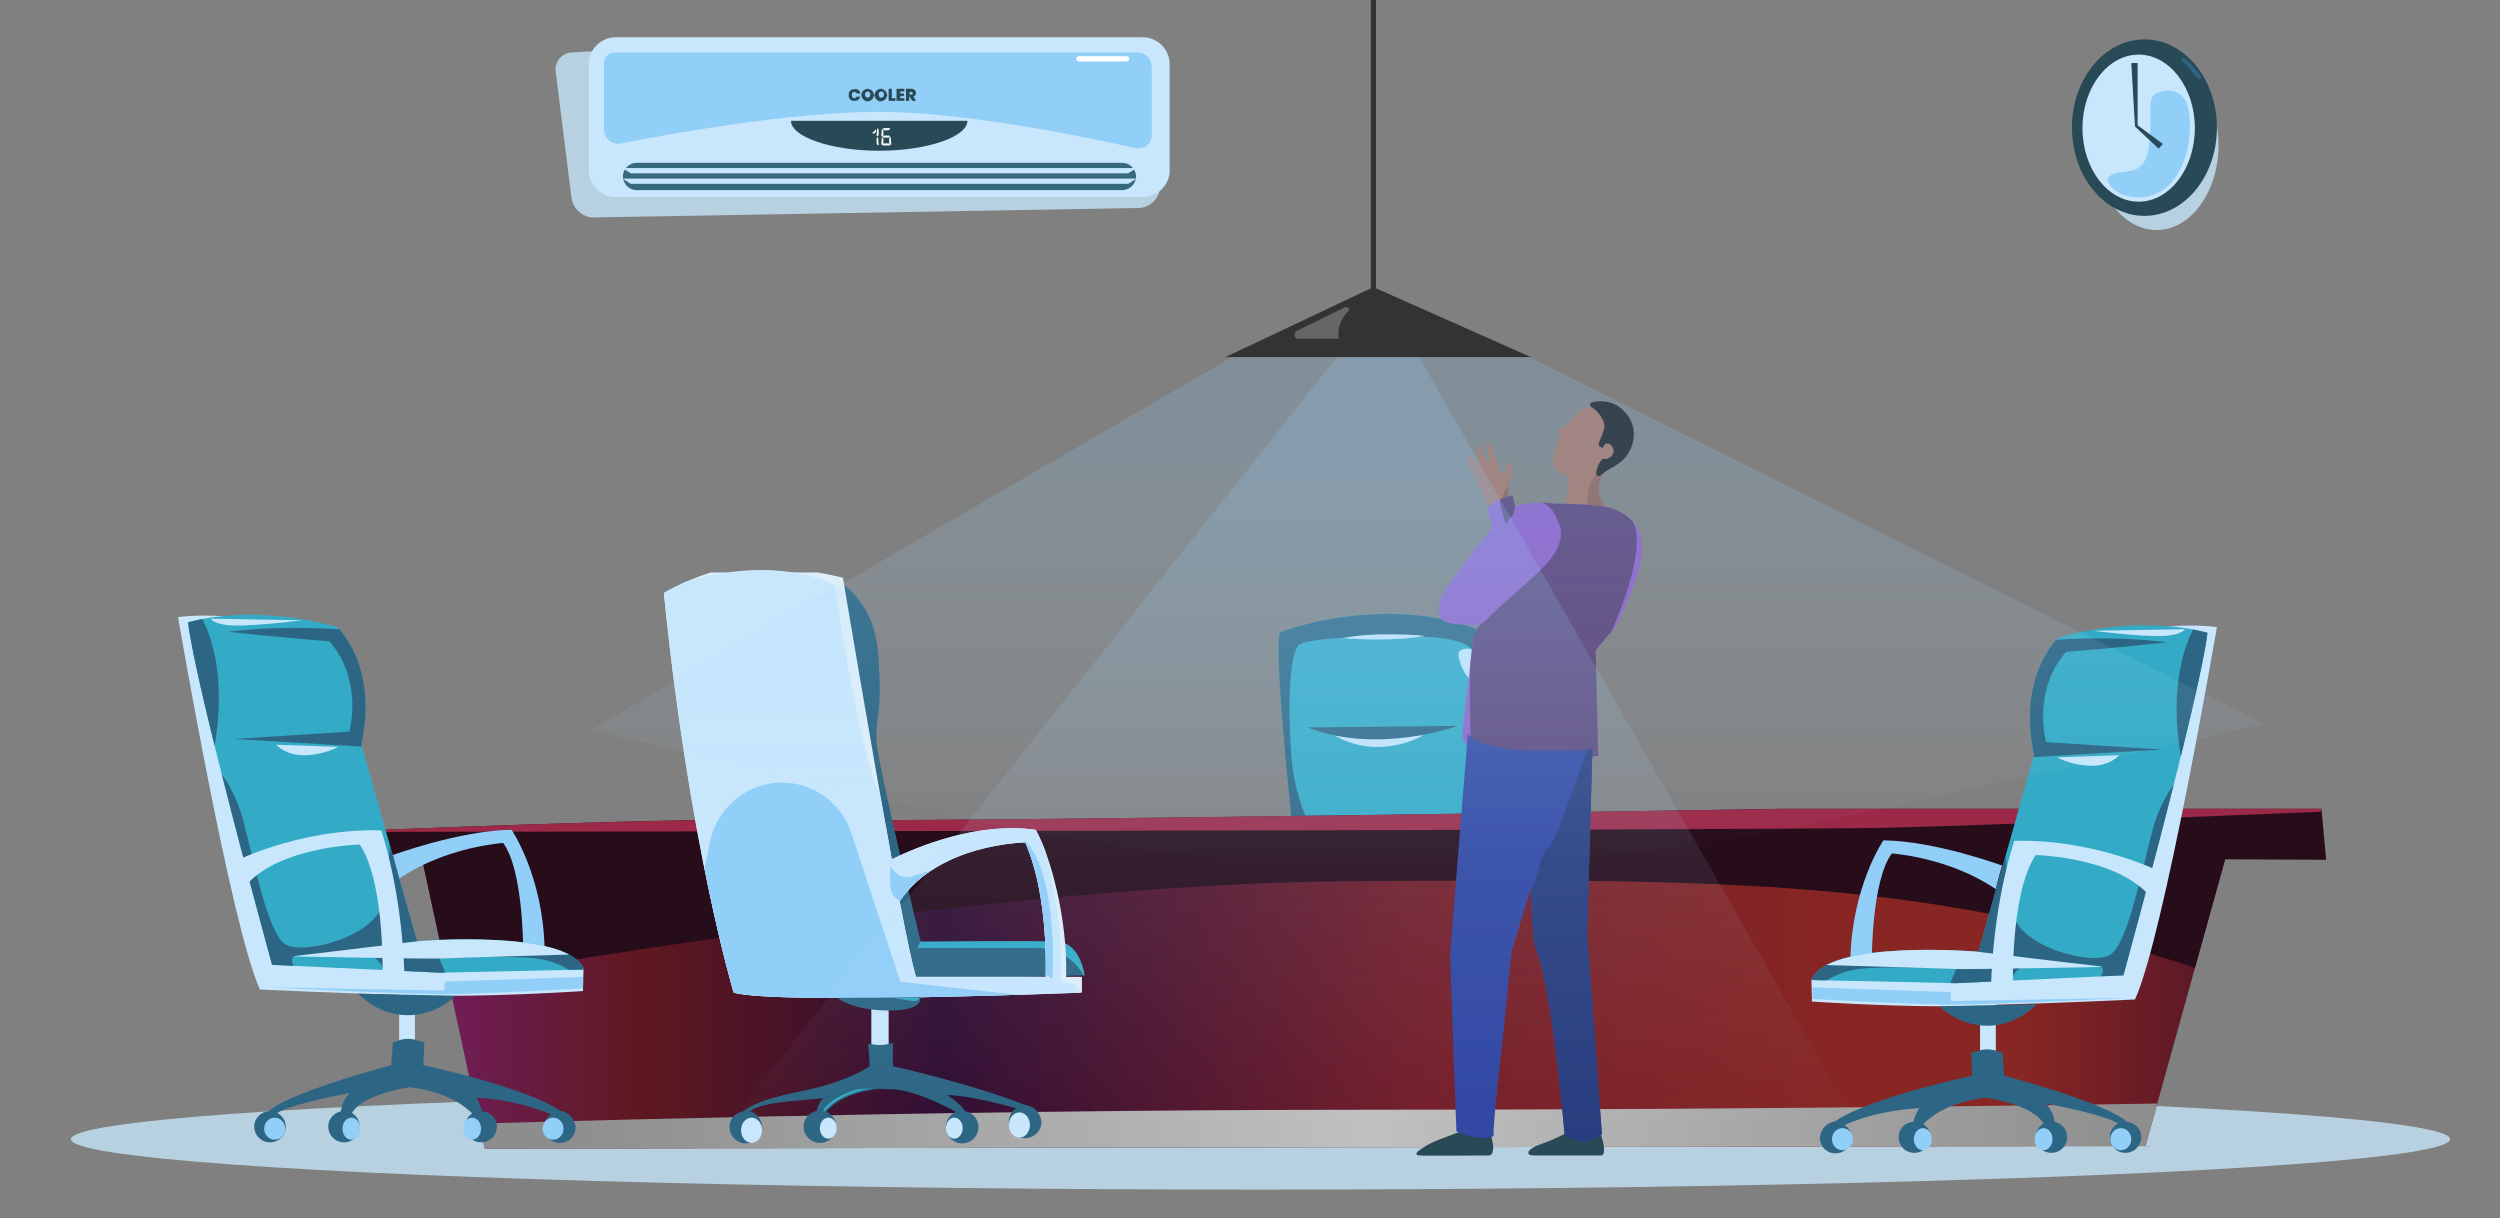 <?xml version="1.0" encoding="utf-8"?>
<!-- Generator: Adobe Illustrator 19.0.0, SVG Export Plug-In . SVG Version: 6.00 Build 0)  -->
<svg version="1.1" id="Calque_1" xmlns="http://www.w3.org/2000/svg" xmlns:xlink="http://www.w3.org/1999/xlink" x="0px" y="0px"
	 viewBox="0 0 476 232" style="enable-background:new 0 0 476 232;" xml:space="preserve">
<rect x="0" y="0" width="476" height="232" fill="#808080" stroke="none"/>
<style type="text/css">
	.st0{fill:#B8D1E0;}
	.st1{clip-path:url(#XMLID_50_);fill:#34ABC6;}
	.st2{clip-path:url(#XMLID_50_);fill:#2C6684;}
	.st3{clip-path:url(#XMLID_50_);fill:#C8E7FD;}
	.st4{clip-path:url(#XMLID_51_);fill:url(#XMLID_52_);}
	.st5{clip-path:url(#XMLID_51_);fill:url(#XMLID_53_);}
	.st6{clip-path:url(#XMLID_51_);fill:#270C1A;}
	.st7{clip-path:url(#XMLID_54_);fill:#270C1A;}
	.st8{clip-path:url(#XMLID_54_);fill:#9C2948;}
	.st9{fill:#C8E7FD;}
	.st10{fill:#91CEF8;}
	.st11{clip-path:url(#XMLID_55_);fill:#34ABC6;}
	.st12{clip-path:url(#XMLID_55_);fill:#C8E7FD;}
	.st13{clip-path:url(#XMLID_55_);fill:#2C6684;}
	.st14{fill:#2C6684;}
	.st15{clip-path:url(#XMLID_56_);fill:#34ABC6;}
	.st16{clip-path:url(#XMLID_56_);fill:#C8E7FD;}
	.st17{clip-path:url(#XMLID_56_);fill:#2C6684;}
	.st18{clip-path:url(#XMLID_57_);fill:#2C6684;}
	.st19{clip-path:url(#XMLID_57_);fill:#34ABC6;}
	.st20{clip-path:url(#XMLID_58_);fill:#DEEEF9;}
	.st21{clip-path:url(#XMLID_58_);fill:#C8E7FD;}
	.st22{clip-path:url(#XMLID_58_);fill:#91CEF8;}
	.st23{fill:#34ABC6;}
	.st24{fill:#284956;}
	.st25{fill:#366A7A;}
	.st26{fill:#FFFFFF;}
	.st27{clip-path:url(#XMLID_59_);fill:#A57467;}
	.st28{clip-path:url(#XMLID_59_);}
	.st29{fill:#8E625A;}
	.st30{fill:#202123;}
	.st31{clip-path:url(#XMLID_60_);fill:#8E61C9;}
	.st32{clip-path:url(#XMLID_60_);fill:#5C447A;}
	.st33{clip-path:url(#XMLID_61_);fill:#3147A3;}
	.st34{clip-path:url(#XMLID_61_);fill:#283D7F;}
	.st35{fill:url(#XMLID_62_);}
	.st36{fill:url(#XMLID_63_);}
	.st37{fill:#333333;}
	.st38{fill:#666666;}
</style>
<ellipse id="ombre" class="st0" cx="240" cy="216.9" rx="226.5" ry="9.6"/>
<g id="chair3">
	<defs>
		<path id="XMLID_217_" d="M247.3,169c0,0-5.1-44.8-3.6-48.6c8-3,24.9-6.1,39.1,0c1,15.5-0.3,37.3-1,47.1
			C281.8,167.5,269.6,170.5,247.3,169z"/>
	</defs>
	<clipPath id="XMLID_50_">
		<use xlink:href="#XMLID_217_"  style="overflow:visible;"/>
	</clipPath>
	<rect id="XMLID_222_" x="236.8" y="113.3" class="st1" width="54.9" height="61.9"/>
	<path id="XMLID_228_" class="st2" d="M277.9,118l2.1-3h-31l0.8,3H239v55h49v-55H277.9z M281.7,151.8c-0.9,6.3-4.1,10.3-6.7,11.7
		s-17.2,3.4-19.4,2.4c-2.2-0.9-2.6-1.4-2.6-1.4s-6.4-9.9-7.1-20.3c-0.8-10.4-0.3-19.6,1.3-21.3s15.8-1.7,21.5-1.7s11.8,0.6,12.4,4
		C281.8,128.5,282.6,145.4,281.7,151.8z"/>
	<path id="XMLID_219_" class="st3" d="M254,140h17C271,140,262.8,145,254,140z"/>
	<path id="XMLID_189_" class="st2" d="M249,138.5l28.6-0.3C277.6,138.2,262.3,143.8,249,138.5z"/>
	<path id="XMLID_220_" class="st3" d="M280.4,124.1c0,0,0.4,3.5,0,4.7s-1.4-0.4-1.9-1.4s-1-2.7-0.7-3.3S280.3,123.1,280.4,124.1z"/>
	<path id="XMLID_218_" class="st3" d="M255.7,121.5c0,0,8.7,0.8,15.6-0.4C271.3,121,261.8,120.2,255.7,121.5z"/>
	<path id="XMLID_221_" class="st3" d="M280.6,138.8c0,0-0.5-0.2-1.1,0.7c-0.6,1-0.6,2,0,2.6c0.6,0.6,0.8,1.1,1.1,0
		C281,140.9,281.6,138.9,280.6,138.8z"/>
</g>
<g id="table">
	<g id="XMLID_234_">
		<defs>
			<polygon id="XMLID_230_" points="79.8,161 92.3,218.7 408.5,218.2 425,158.8 			"/>
		</defs>
		<clipPath id="XMLID_51_">
			<use xlink:href="#XMLID_230_"  style="overflow:visible;"/>
		</clipPath>
		<linearGradient id="XMLID_52_" gradientUnits="userSpaceOnUse" x1="60.5" y1="188" x2="451" y2="188">
			<stop  offset="5.000000e-002" style="stop-color:#731E5F"/>
			<stop  offset="0.158" style="stop-color:#5E181F"/>
			<stop  offset="0.304" style="stop-color:#300D33"/>
			<stop  offset="0.533" style="stop-color:#731E2B"/>
			<stop  offset="0.754" style="stop-color:#882623"/>
			<stop  offset="0.829" style="stop-color:#882623"/>
			<stop  offset="1" style="stop-color:#330D2D"/>
		</linearGradient>
		<rect id="XMLID_231_" x="60.5" y="154" class="st4" width="390.5" height="68"/>
		<linearGradient id="XMLID_53_" gradientUnits="userSpaceOnUse" x1="89" y1="216.083" x2="411.678" y2="216.083">
			<stop  offset="5.000000e-002" style="stop-color:#8D8D8D"/>
			<stop  offset="0.533" style="stop-color:#C0C0C0"/>
			<stop  offset="1" style="stop-color:#8D8D8D"/>
		</linearGradient>
		<path id="XMLID_232_" class="st5" d="M89,214c0,0,85.7-2.7,169.3-2.7s153.3-1.2,153.3-1.2l-3.3,11.8l-318.7-1.3L89,214z"/>
		<path id="XMLID_233_" class="st6" d="M74.3,188.7c0,0,108.7-20.4,181.7-20.9s112.2-0.7,165.8,17.8c11.8-23.8,11.8-26.9,11.8-26.9
			l-363.5,2.4L74.3,188.7z"/>
	</g>
	<g id="XMLID_229_">
		<defs>
			<path id="XMLID_224_" d="M68,158.2l-1.9,5.2c0,0,197-0.3,224.5-0.3s152.3,0.6,152.3,0.6L442,154H339c0,0-160.5,2.6-186,2.1
				S68,158.2,68,158.2z"/>
		</defs>
		<clipPath id="XMLID_54_">
			<use xlink:href="#XMLID_224_"  style="overflow:visible;"/>
		</clipPath>
		<rect id="XMLID_223_" x="60.3" y="149.2" class="st7" width="387" height="19.2"/>
		<path id="XMLID_225_" class="st8" d="M61.3,158.4c0,0,277.2-0.3,298.3-0.8c21.2-0.5,86-3.2,86-3.2l-17.2-7.7l-363.8,8.5
			L61.3,158.4z"/>
	</g>
</g>
<g id="chair">
	<g id="XMLID_119_">
		<path id="XMLID_13_" class="st9" d="M106.8,182.4L53,181.8l-13.4-59.3l10.9-4.4c0,0-10-1.5-16.6-0.6c0,0,10.1,59,15.6,70.9
			c0,0,14.5,0.7,26.5,1V203h3v-13.5c2.5,0.1,4.9,0.1,6.9,0.1c11.6,0,25.1-0.9,25.1-0.9l0.1-4.3L106.8,182.4z"/>
		<path id="XMLID_117_" class="st10" d="M51.2,188c0,0,22.9,1.2,33.9,1.3c11.9-0.3,25.9-1.1,25.9-1.1V186l-26.3,0.9l-0.1,1.7
			L51.2,188z"/>
	</g>
	<path id="XMLID_137_" class="st10" d="M74.8,162.8c0,0,12.8-4.7,22.6-4.8c0,0,6,8.7,6.3,22.8c-2.3,0-4.1-0.4-4.1-0.4
		s0-14.8-3.8-19.9c0,0-10.9,0.7-19.8,6.8C75.4,164.7,74.8,162.8,74.8,162.8z"/>
	<g id="mousse">
		<defs>
			<path id="XMLID_1_" d="M35.8,118.5c0,0,11.8-3.8,28.4,0.9c0,0,7.9,7.3,4.6,22.3l10.6,37.5c0,0,28.9-2.4,31.8,5.4l-27.5,0.6
				l-31.9-1.5C51.8,183.6,37.3,131.1,35.8,118.5z"/>
		</defs>
		<clipPath id="XMLID_55_">
			<use xlink:href="#XMLID_1_"  style="overflow:visible;"/>
		</clipPath>
		<polygon id="XMLID_3_" class="st11" points="26,112 68.5,114.7 85.3,174.7 118.3,179.3 121.8,191.3 43.5,188.8 		"/>
		<path id="XMLID_9_" class="st12" d="M52.6,141.8l11.8,0.4c0,0-2.6,1.5-6.3,1.6S52.6,141.8,52.6,141.8z"/>
		<path id="XMLID_10_" class="st12" d="M40.1,117.8l17.5,0.3c0,0-8.9,1.1-12.9,1S40.1,117.8,40.1,117.8z"/>
		<path id="XMLID_4_" class="st13" d="M35.8,113.8c0,0,9.3,8.8,4.5,31.2c-3.3-10.6-9-28.7-9-28.7L35.8,113.8z"/>
		<path id="XMLID_5_" class="st13" d="M41,146c0,0,3.4,3.1,5.3,10.2c1.9,7.1,4.6,21.2,7.9,23.5c3.3,2.3,17.2-1.3,18.7-7.8
			s1.4-15.2,1.4-15.2l7,19.9l1.3,4.4l28.1-0.4l4.3,6.3l-4.8-0.9c0,0-2.8-2.6-7.3-3.4c-4.5-0.8-19.3-0.2-19.3-0.2l2.3,5.4L73.4,187
			c0,0,0.3-4.7-4-5.3c-4.3-0.7-9.5-0.2-12.7,0.3c-3.2,0.4,1.5,4.5,1.5,4.5l-10-1.3L40,148.3L41,146z"/>
		<path id="XMLID_6_" class="st13" d="M43.5,120.3c0,0,11-1.7,26.5,0c4,11.3,0.8,20.7,0.8,20.7l0.6,1.3l-26.9-1.6l22-1.4
			c0,0,2.8-9.7-3.8-17.2C54.5,121.5,43.5,120.3,43.5,120.3z"/>
		<path id="XMLID_8_" class="st12" d="M83,178.8l-27.4,3.3c0,0,25.7,0.5,27.9,0.4s26.5-0.8,26.5-0.8s-4.4-3.3-7.9-3.5
			S83,178.8,83,178.8z"/>
	</g>
	<path id="XMLID_138_" class="st9" d="M43.7,164.5c0,0,12.7-6.8,28.9-6.4c4.2,13.5,4.3,25.9,4.5,29.3c-4.3,0.2-4.3,0.2-4.3,0.2
		s0.8-19.2-4.3-26.8c0,0-17.9,0.4-23.1,9.8C44.7,167.2,43.7,164.5,43.7,164.5z"/>
	<path id="XMLID_140_" class="st14" d="M68.2,189.2c0,0,3.7,4.1,9.4,4.1s9.1-3.7,9.1-3.7L68.2,189.2z"/>
	<g id="XMLID_141_">
		<path id="XMLID_161_" class="st14" d="M106.7,211.5c-6.5-4.5-26.1-8.7-26.1-8.7l0.2-4.3l-1.3-0.4c-1.2-0.4-2.4-0.4-3.6,0l-1.1,0.4
			l-0.3,4.3c-17.5,4.8-22.2,7.7-23.4,8.8c-1.5,0.1-2.7,1.4-2.7,2.9c0,1.6,1.3,3,3,3s3-1.3,3-3c0-1.2-0.7-2.1-1.6-2.6
			c2.5-1.5,9.7-3,13.8-3.8c-1.3,1.4-1.6,2.8-1.7,3.5c-1.4,0.3-2.4,1.5-2.4,2.9c0,1.6,1.3,3,3,3s3-1.3,3-3c0-1.1-0.6-2-1.5-2.6
			c1.6-2.6,6.5-4.2,11-4.9c6.9,0.8,10.4,3.5,11.9,5c-0.8,0.5-1.3,1.4-1.3,2.5c0,1.6,1.3,3,3,3s3-1.3,3-3c0-1.6-1.2-2.8-2.8-2.9
			c-0.2-0.7-0.5-1.6-1.1-2.6c6.9,0.4,11.7,2.1,14.2,3.2c-0.8,0.5-1.3,1.4-1.3,2.4c0,1.6,1.3,3,3,3s3-1.3,3-3
			C109.4,212.9,108.2,211.7,106.7,211.5z"/>
		<ellipse id="XMLID_139_" class="st10" cx="52.3" cy="214.9" rx="2" ry="2.1"/>
		<ellipse id="XMLID_150_" class="st10" cx="105.3" cy="214.9" rx="2" ry="2.1"/>
		<ellipse id="XMLID_157_" class="st10" cx="89.9" cy="214.9" rx="1.7" ry="2.1"/>
		<ellipse id="XMLID_158_" class="st10" cx="66.9" cy="214.9" rx="1.7" ry="2.1"/>
	</g>
</g>
<g id="chair_1_">
	<g id="XMLID_214_">
		<path id="XMLID_216_" class="st9" d="M349.3,184.4l53.7-0.7l13.4-59.3l-10.9-4.4c0,0,10-1.5,16.6-0.6c0,0-10.1,59-15.6,70.9
			c0,0-14.5,0.7-26.5,1V205h-3v-13.5c-2,0.1-4.9,0.1-6.9,0.1c-11.6,0-25.1-0.9-25.1-0.9l-0.1-4.3L349.3,184.4z"/>
		<path id="XMLID_215_" class="st10" d="M404.9,190c0,0-22.9,1.2-33.9,1.3c-11.9-0.3-25.9-1.1-25.9-1.1V188l26.3,0.9l0.1,1.7
			L404.9,190z"/>
	</g>
	<path id="XMLID_213_" class="st10" d="M381.2,164.8c0,0-12.8-4.7-22.6-4.8c0,0-6,8.7-6.3,22.8c2.3,0,4.1-0.4,4.1-0.4
		s0-14.8,3.8-19.9c0,0,10.9,0.7,19.8,6.8C380.6,166.7,381.2,164.8,381.2,164.8z"/>
	<g id="mousse_1_">
		<defs>
			<path id="XMLID_199_" d="M420.3,120.5c0,0-11.8-3.8-28.4,0.9c0,0-7.9,7.3-4.6,22.3l-10.6,37.5c0,0-28.9-2.4-31.8,5.4l27.5,0.6
				l31.9-1.5C404.3,185.6,418.8,133.1,420.3,120.5z"/>
		</defs>
		<clipPath id="XMLID_56_">
			<use xlink:href="#XMLID_199_"  style="overflow:visible;"/>
		</clipPath>
		<polygon id="XMLID_212_" class="st15" points="430.1,114 387.6,116.7 370.7,176.7 337.7,181.3 334.2,193.3 412.6,190.8 		"/>
		<path id="XMLID_211_" class="st16" d="M403.5,143.8l-11.8,0.4c0,0,2.6,1.5,6.3,1.6S403.5,143.8,403.5,143.8z"/>
		<path id="XMLID_210_" class="st16" d="M416,119.8l-17.5,0.3c0,0,8.9,1.1,12.9,1S416,119.8,416,119.8z"/>
		<path id="XMLID_209_" class="st17" d="M420.3,115.8c0,0-9.3,8.8-4.5,31.2c3.3-10.6,9-28.7,9-28.7L420.3,115.8z"/>
		<path id="XMLID_208_" class="st17" d="M415.1,148c0,0-3.4,3.1-5.3,10.2c-1.9,7.1-4.6,21.2-7.9,23.5c-3.3,2.3-17.2-1.3-18.7-7.8
			s-1.4-15.2-1.4-15.2l-7,19.9l-1.3,4.4l-28.1-0.4l-4.3,6.3l4.8-0.9c0,0,2.8-2.6,7.3-3.4c4.5-0.8,19.3-0.2,19.3-0.2l-2.3,5.4
			l12.4-0.9c0,0-0.3-4.7,4-5.3c4.3-0.7,9.5-0.2,12.7,0.3c3.2,0.4-1.5,4.5-1.5,4.5l10-1.3l8.3-36.8L415.1,148z"/>
		<path id="XMLID_207_" class="st17" d="M412.6,122.3c0,0-11-1.7-26.5,0c-4,11.3-0.8,20.7-0.8,20.7l-0.6,1.3l26.9-1.6l-22-1.4
			c0,0-2.8-9.7,3.8-17.2C401.6,123.5,412.6,122.3,412.6,122.3z"/>
		<path id="XMLID_206_" class="st16" d="M373.1,180.8l27.4,3.3c0,0-25.7,0.5-27.9,0.4s-26.5-0.8-26.5-0.8s4.4-3.3,7.9-3.5
			S373.1,180.8,373.1,180.8z"/>
	</g>
	<path id="XMLID_198_" class="st9" d="M412.4,166.5c0,0-12.7-6.8-28.9-6.4c-4.2,13.5-4.3,25.9-4.5,29.3c4.3,0.2,4.3,0.2,4.3,0.2
		s-0.8-19.2,4.3-26.8c0,0,17.9,0.4,23.1,9.8C411.4,169.2,412.4,166.5,412.4,166.5z"/>
	<path id="XMLID_197_" class="st14" d="M387.8,191.2c0,0-3.7,4.1-9.4,4.1s-9.1-3.7-9.1-3.7L387.8,191.2z"/>
	<g id="XMLID_190_">
		<path id="XMLID_196_" class="st14" d="M349.4,213.5c6.5-4.5,26.1-8.7,26.1-8.7l-0.2-4.3l1.3-0.4c1.2-0.4,2.4-0.4,3.6,0l1.1,0.4
			l0.3,4.3c17.5,4.8,22.2,7.7,23.4,8.8c1.5,0.1,2.7,1.4,2.7,2.9c0,1.6-1.3,3-3,3s-3-1.3-3-3c0-1.2,0.7-2.1,1.6-2.6
			c-2.5-1.5-9.7-3-13.8-3.8c1.3,1.4,1.6,2.8,1.7,3.5c1.4,0.3,2.4,1.5,2.4,2.9c0,1.6-1.3,3-3,3s-3-1.3-3-3c0-1.1,0.6-2,1.5-2.6
			c-1.6-2.6-6.5-4.2-11-4.9c-6.9,0.8-10.4,3.5-11.9,5c0.8,0.5,1.3,1.4,1.3,2.5c0,1.6-1.3,3-3,3s-3-1.3-3-3c0-1.6,1.2-2.8,2.8-2.9
			c0.2-0.7,0.5-1.6,1.1-2.6c-6.9,0.4-11.7,2.1-14.2,3.2c0.8,0.5,1.3,1.4,1.3,2.4c0,1.6-1.3,3-3,3s-3-1.3-3-3
			C346.7,214.9,347.9,213.7,349.4,213.5z"/>
		<ellipse id="XMLID_195_" class="st10" cx="403.8" cy="216.9" rx="2" ry="2.1"/>
		<ellipse id="XMLID_194_" class="st10" cx="350.8" cy="216.9" rx="2" ry="2.1"/>
		<ellipse id="XMLID_192_" class="st10" cx="366.1" cy="216.9" rx="1.7" ry="2.1"/>
		<ellipse id="XMLID_191_" class="st10" cx="389.1" cy="216.9" rx="1.7" ry="2.1"/>
	</g>
</g>
<g id="chair2">
	<g id="XMLID_177_">
		<defs>
			<path id="XMLID_175_" d="M157.6,109.6c0,0,8.7,3,9.6,14.8s-0.6,12.1-0.3,16.8s8.4,38.1,8.4,38.1s21.6-0.2,26,0s5.2,6.4,5.2,6.4
				l-33.8,0.9l-9.6-37.1l-7.1-34.1L157.6,109.6z"/>
		</defs>
		<clipPath id="XMLID_57_">
			<use xlink:href="#XMLID_175_"  style="overflow:visible;"/>
		</clipPath>
		<rect id="XMLID_159_" x="150.3" y="105.8" class="st18" width="63.5" height="87.3"/>
		<path id="XMLID_176_" class="st19" d="M176.1,177.1l-1.4,3.4h22.8c4.1,0,7.9,2.5,9.3,6.4c0.2,0.6,0.4,1.2,0.6,1.9
			c1.4-8.4-4.7-12.1-4.7-12.1L176.1,177.1z"/>
	</g>
	<g id="XMLID_167_">
		<defs>
			<path id="XMLID_172_" d="M203,186c0.3-11-3-23.1-5.8-28c-10.9-1.6-22.5,3.2-27.4,5.6c-4.1-22.4-9.3-53.6-9.3-53.6
				s-9.1-2.3-17.3-2.3s-16.8,5.2-16.8,5.2c4.8,48,13.3,76.1,13.3,76.1c8.4,2.3,66.3,0,66.3,0v-3H203z M171.3,171.6
				c7.4-11,23.9-11.2,23.9-11.2c4,9,4,21.6,3.9,25.6h-24.7C173.8,184,172.7,179,171.3,171.6z"/>
		</defs>
		<clipPath id="XMLID_58_">
			<use xlink:href="#XMLID_172_"  style="overflow:visible;"/>
		</clipPath>
		<rect id="XMLID_173_" x="120" y="109" class="st20" width="97.5" height="84.2"/>
		<path id="XMLID_166_" class="st21" d="M121.4,114.4c0,0,20-10.8,37.5-3.1c2.5,16.9,6.6,39.4,10.5,43.3s3.9,3.9,3.9,3.9l24-3
			c0,0,5.6,18.4,4.6,30.6c0,0.6,0.4,1.1,1,1l0,0c1-0.1,1.9,0.4,2.4,1.2l1.3,2.5l-72.6,2.4C133.9,193.1,121.5,123.8,121.4,114.4z"/>
		<path id="XMLID_181_" class="st22" d="M209.4,191c-12.5-1.2-26-2.7-38-4.1c0,0,0,0,0,0l-9.3-28.3c-1.9-5.7-7.2-9.6-13.2-9.6h0
			c-6.6,0-12.3,4.7-13.7,11.2l-2.3,11.5c0,0,0,0,0,0l3.3,23.4c0,0,0,0,0,0l17.8,6.7c0,0,0,0,0,0l16.4-8.5c0,0,0,0,0,0
			C180.8,192.9,193.9,192.3,209.4,191C209.4,191,209.4,191,209.4,191z"/>
		<path id="XMLID_164_" class="st22" d="M169.5,165v3.6c0,0.9,0.4,1.8,1.1,2.4l2.7,2.5l5.8-5.1l10.6-2l6.9,17.7l3.8,2.3
			c0,0,1.2-19.4-5.1-26.3c-5,2.8-12.3,3.8-12.3,3.8l-9.5,3c-1.2,0.4-2.5-0.1-3.3-1.1L169.5,165z"/>
	</g>
	<g id="XMLID_186_">
		<rect id="XMLID_178_" x="165.9" y="191.6" class="st9" width="3.3" height="9.6"/>
		<path id="XMLID_179_" class="st14" d="M159.4,190c0,0,2.9,2.4,9.8,2.4s6-2.5,6-2.5L159.4,190z"/>
		<path id="XMLID_188_" class="st14" d="M196.3,210.7L196.3,210.7L196.3,210.7c-0.1,0-0.2-0.1-0.3-0.1l-1.1-0.3
			c-9.7-3.9-24.9-7.3-24.9-7.3v-4.6l0.1,0.1c-1.4,0.5-2.7,0.6-4.2,0.3l-0.6-0.1l0.3,4.3c0,0-4.2,3.1-13.7,4.9
			c-7.1,1.4-9.6,3-10.4,3.7c-1.5,0.2-2.6,1.5-2.6,3c0,1.7,1.4,3.1,3.1,3.1s3.1-1.4,3.1-3.1c0-1.4-1-2.7-2.3-3
			c2.3-1.8,8.9-2,13.9-2.5c-0.8,0.9-1.1,1.8-1.2,2.4c-1.4,0.3-2.5,1.5-2.5,3c0,1.7,1.4,3.1,3.1,3.1s3.1-1.4,3.1-3.1
			c0-1.2-0.7-2.3-1.8-2.8c2.6-3.7,10-4.4,10-4.4l2.1,0.1c4.3-0.1,11.3,3.6,12.5,4.3c-1.1,0.4-1.9,1.6-1.9,2.9c0,1.7,1.4,3.1,3.1,3.1
			s3.1-1.4,3.1-3.1c0-1.5-1.1-2.8-2.5-3l0,0l-0.4-0.5l0,0c-0.3-0.4-1.1-1.3-3-2.6c4.4,0.1,10.8,1.9,13.1,2.5
			c-0.9,0.5-1.4,1.5-1.4,2.6c0,1.7,1.4,3.1,3.1,3.1s3.1-1.4,3.1-3.1C198.1,212.2,197.4,211.2,196.3,210.7z"/>
		<path id="XMLID_180_" class="st23" d="M157,211.6c0,0,2.6-3.5,9.1-4.4c-2.9,0.2-2.9,0.2-2.9,0.2s-4.2,1.1-6.3,3.7
			C156.8,211.5,156.8,211.9,157,211.6z"/>
		<path id="XMLID_183_" class="st23" d="M175,190h-5c0,0,3.9,0.7,4.4,0.6C174.9,190.4,175,190.2,175,190z"/>
		<ellipse id="XMLID_182_" class="st9" cx="143.1" cy="215.2" rx="2" ry="2.4"/>
		<ellipse id="XMLID_185_" class="st9" cx="194.1" cy="214.2" rx="2" ry="2.4"/>
		<ellipse id="XMLID_184_" class="st9" cx="157.7" cy="214.8" rx="1.6" ry="2"/>
		<ellipse id="XMLID_187_" class="st9" cx="181.7" cy="214.8" rx="1.6" ry="2"/>
	</g>
</g>
<g id="clock">
	<ellipse id="XMLID_245_" class="st0" cx="410.6" cy="27.6" rx="11.8" ry="16.2"/>
	<path id="XMLID_236_" class="st9" d="M406.4,9.1c0,0-7.4,1-9.9,9.9s2.3,20.8,11.6,20.8s12-12.1,10.6-17.3S416.7,9.2,406.4,9.1z"/>
	<path id="XMLID_237_" class="st10" d="M416.5,20.1c0,0-0.8-3.3-4.4-2.8c-3.6,0.6-2.4,2.2-2.7,7.8s-1.3,7.3-4.8,7.6
		s-4.2,1.5-2.1,3.4c2.1,1.9,8.8,3,12.3-3.3S416.5,20.1,416.5,20.1z"/>
	<path id="XMLID_252_" class="st24" d="M408.3,7.5c-7.6,0-13.8,7.5-13.8,16.8c0,9.3,6.2,16.8,13.8,16.8s13.8-7.5,13.8-16.8
		C422.1,15,415.9,7.5,408.3,7.5z M407.2,38.4c-5.9,0-10.7-6.3-10.7-14c0-7.7,4.8-14,10.7-14c5.9,0,10.7,6.3,10.7,14
		C417.9,32.1,413.1,38.4,407.2,38.4z"/>
	<polygon id="XMLID_238_" class="st24" points="406.5,24.1 405.8,12 407,12 407,24 	"/>
	<polygon id="XMLID_243_" class="st24" points="406.8,23.7 411.8,27.4 411,28.3 406.5,24.1 	"/>
	<path id="XMLID_244_" class="st14" d="M416,11.2c0.6,0.5,2.4,2.2,2.9,3.1s-0.2,1-0.6,0.5s-2-2.6-2.6-3S415.4,10.7,416,11.2z"/>
</g>
<g id="cooler">
	<path id="XMLID_285_" class="st0" d="M121.4,9.2l-12.6,0.8c-1.8,0.1-3.2,1.7-3,3.6l3,24c0.3,2.2,2.2,3.9,4.4,3.8l103.5-1.8
		c2.3,0,4.2-1.9,4.2-4.2V15L121.4,9.2z"/>
	<path id="XMLID_246_" class="st9" d="M217.6,37.5H117.2c-2.8,0-5.1-2.3-5.1-5.1V12.2c0-2.8,2.3-5.1,5.1-5.1h100.4
		c2.8,0,5.1,2.3,5.1,5.1v20.3C222.7,35.2,220.4,37.5,217.6,37.5z"/>
	<path id="XMLID_247_" class="st25" d="M213.7,36.2h-92.5c-1.4,0-2.6-1.2-2.6-2.6v0c0-1.4,1.2-2.6,2.6-2.6h92.5
		c1.4,0,2.6,1.2,2.6,2.6v0C216.3,35,215.1,36.2,213.7,36.2z"/>
	<path id="XMLID_260_" class="st24" d="M184.2,23c0,3-7.5,5.7-16.8,5.7c-9.3,0-16.8-2.7-16.8-5.7H184.2z"/>
	<path id="XMLID_249_" class="st10" d="M115,24.6c0,1.8,1.6,3.1,3.3,2.7c8.6-1.7,32.1-6,48.9-6c16.9,0,40.6,5,49,6.9
		c1.6,0.4,3.1-0.9,3.1-2.5v-13c0-1.5-1.2-2.7-2.7-2.7H117c-1.1,0-2,0.9-2,2V24.6z"/>
	<polygon id="XMLID_248_" class="st9" points="118.5,32 216.4,32 214.8,33 120.1,33 	"/>
	<polygon id="XMLID_254_" class="st9" points="118.5,34 216.4,34 214.8,35 120.1,35 	"/>
	<g id="XMLID_253_">
		<path id="XMLID_256_" class="st26" d="M166.7,24.7h0.1c0,0,0,0,0,0v0.4c0,0-0.1,0.1-0.3,0.3c-0.1,0-0.2,0-0.3,0h-0.1c0,0,0,0,0,0
			c0-0.1,0-0.2,0.1-0.2C166.6,24.9,166.7,24.7,166.7,24.7z M167,24.4c0,0,0.1,0.1,0.3,0.3v1c0,0-0.1,0.1-0.3,0.3c0,0,0,0-0.1-0.1
			L167,24.4C167,24.5,167,24.5,167,24.4z M167.2,26.1C167.2,26.1,167.3,26.1,167.2,26.1l0.1,1.5c0,0,0,0-0.1,0.1
			c0,0-0.1-0.1-0.3-0.3v-1C167,26.3,167,26.2,167.2,26.1z"/>
		<path id="XMLID_261_" class="st26" d="M167.9,24.5c0,0,0.1,0.1,0.3,0.3v0.9c0,0-0.1,0.1-0.3,0.3c0,0,0,0-0.1-0.1L167.9,24.5
			C167.8,24.6,167.9,24.5,167.9,24.5z M167.9,26.1c0,0,0.1,0.1,0.3,0.3v0.9c0,0-0.1,0.1-0.3,0.3c0,0,0,0-0.1-0.1L167.9,26.1
			C167.8,26.1,167.9,26.1,167.9,26.1z M168.3,27.3h0.9c0,0,0.1,0.1,0.3,0.3c0,0,0,0-0.1,0.1h-1.3c0,0,0,0-0.1-0.1
			C168,27.5,168.1,27.4,168.3,27.3z M168.1,24.4h1.3c0,0,0,0,0.1,0.1c0,0-0.1,0.1-0.3,0.3h-0.9C168.3,24.8,168.2,24.7,168.1,24.4
			C168,24.5,168,24.4,168.1,24.4z M168.2,25.8h1.1c0,0,0.1,0.1,0.2,0.2v0c0,0-0.1,0.1-0.2,0.2h-1.1c0,0-0.1-0.1-0.2-0.2v0
			C168,26,168.1,25.9,168.2,25.8z M169.6,26.1C169.6,26.1,169.6,26.1,169.6,26.1l0.1,1.4c0,0,0,0-0.1,0.1c0,0-0.1-0.1-0.3-0.3v-0.9
			C169.3,26.3,169.4,26.2,169.6,26.1z"/>
	</g>
	<g id="XMLID_255_">
		<path id="XMLID_269_" class="st24" d="M163.2,17c0.2,0.1,0.3,0.2,0.4,0.3s0.2,0.3,0.2,0.5h-0.7c0-0.1-0.1-0.2-0.2-0.2
			c-0.1-0.1-0.2-0.1-0.3-0.1c-0.1,0-0.3,0.1-0.3,0.2c-0.1,0.1-0.1,0.2-0.1,0.4c0,0.2,0,0.3,0.1,0.4c0.1,0.1,0.2,0.2,0.3,0.2
			c0.1,0,0.2,0,0.3-0.1c0.1-0.1,0.1-0.1,0.2-0.2h0.7c-0.1,0.3-0.2,0.5-0.4,0.6c-0.2,0.2-0.4,0.2-0.7,0.2c-0.2,0-0.4,0-0.6-0.1
			c-0.2-0.1-0.3-0.2-0.4-0.4c-0.1-0.2-0.1-0.4-0.1-0.6s0-0.4,0.1-0.6c0.1-0.2,0.2-0.3,0.4-0.4c0.2-0.1,0.4-0.1,0.6-0.1
			C162.9,16.9,163.1,17,163.2,17z"/>
		<path id="XMLID_271_" class="st24" d="M165.8,17.1c0.2,0.1,0.3,0.2,0.4,0.4c0.1,0.2,0.2,0.4,0.2,0.6c0,0.2-0.1,0.4-0.2,0.6
			c-0.1,0.2-0.2,0.3-0.4,0.4s-0.4,0.2-0.6,0.2c-0.2,0-0.4,0-0.6-0.2s-0.3-0.2-0.4-0.4c-0.1-0.2-0.2-0.4-0.2-0.6
			c0-0.2,0.1-0.4,0.2-0.6c0.1-0.2,0.2-0.3,0.4-0.4s0.4-0.2,0.6-0.2C165.4,16.9,165.6,17,165.8,17.1z M164.8,17.6
			c-0.1,0.1-0.1,0.2-0.1,0.4c0,0.2,0,0.3,0.1,0.4c0.1,0.1,0.2,0.2,0.4,0.2c0.2,0,0.3-0.1,0.4-0.2c0.1-0.1,0.1-0.2,0.1-0.4
			c0-0.2,0-0.3-0.1-0.4c-0.1-0.1-0.2-0.2-0.4-0.2C165,17.5,164.9,17.5,164.8,17.6z"/>
		<path id="XMLID_274_" class="st24" d="M168.3,17.1c0.2,0.1,0.3,0.2,0.4,0.4c0.1,0.2,0.2,0.4,0.2,0.6c0,0.2-0.1,0.4-0.2,0.6
			c-0.1,0.2-0.2,0.3-0.4,0.4s-0.4,0.2-0.6,0.2c-0.2,0-0.4,0-0.6-0.2s-0.3-0.2-0.4-0.4c-0.1-0.2-0.2-0.4-0.2-0.6
			c0-0.2,0.1-0.4,0.2-0.6c0.1-0.2,0.2-0.3,0.4-0.4s0.4-0.2,0.6-0.2C168,16.9,168.2,17,168.3,17.1z M167.4,17.6
			c-0.1,0.1-0.1,0.2-0.1,0.4c0,0.2,0,0.3,0.1,0.4c0.1,0.1,0.2,0.2,0.4,0.2c0.2,0,0.3-0.1,0.4-0.2c0.1-0.1,0.1-0.2,0.1-0.4
			c0-0.2,0-0.3-0.1-0.4c-0.1-0.1-0.2-0.2-0.4-0.2C167.6,17.5,167.5,17.5,167.4,17.6z"/>
		<path id="XMLID_277_" class="st24" d="M169.8,18.7h0.7v0.5h-1.3v-2.3h0.6V18.7z"/>
		<path id="XMLID_279_" class="st24" d="M171.4,17.4v0.4h0.7v0.5h-0.7v0.4h0.8v0.5h-1.5v-2.3h1.5v0.5H171.4z"/>
		<path id="XMLID_281_" class="st24" d="M173.7,19.2l-0.5-0.8h-0.1v0.8h-0.6v-2.3h1c0.2,0,0.3,0,0.5,0.1c0.1,0.1,0.2,0.2,0.3,0.3
			c0.1,0.1,0.1,0.2,0.1,0.4c0,0.2,0,0.3-0.1,0.4c-0.1,0.1-0.2,0.2-0.4,0.2l0.5,0.9H173.7z M173.2,18h0.3c0.2,0,0.3-0.1,0.3-0.2
			c0-0.1,0-0.1-0.1-0.2c0,0-0.1-0.1-0.2-0.1h-0.3V18z"/>
	</g>
	<path id="XMLID_268_" class="st26" d="M214.5,11.7h-9.1c-0.3,0-0.5-0.2-0.5-0.5v0c0-0.3,0.2-0.5,0.5-0.5h9.1c0.3,0,0.5,0.2,0.5,0.5
		v0C215,11.5,214.7,11.7,214.5,11.7z"/>
</g>
<g id="man_1_">
	<g id="XMLID_293_">
		<defs>
			<path id="XMLID_287_" d="M297.1,83.2l-0.4-0.9c-0.1-0.4,0.1-0.7,0.4-0.8c0.7-0.2,1.7-0.7,2.4-1.8c1.1-1.9,4.6-3.7,7.7-1.3
				c3.1,2.4,3.8,6,0.6,9.3c-1,1-4.1,2.7-3.3,6.4c0.3,1,1.6,3.6,1.6,3.6s3.6,0.9,5,3.9c1.3,2.9-2.4,14-6.2,18.7
				c-0.3,0.4-0.9,0.4-1.3,0.2l-0.7-0.5c0,0-1.3,3.4-1.3,9.6c0,6.2,0.5,6.9,0.5,6.9s0,15.6-0.8,18l-0.5,1.4c-0.1,0.2-0.1,0.4-0.1,0.6
				c0,2.6,0.4,21.5,0.2,23.5l-0.2,1.5c0,0.3,0,0.7,0.1,1c0.3,0.9,0.9,3.1,1,7.2c0.2,5.6,2.4,25.1,2.8,26.9c0.5,1.9,0,2.2-0.9,2.4
				c-0.9,0.2-11.9,0.7-12.3,0.5c-0.3-0.2,3.2-1.3,4.8-1.9c1.5-0.6,3.9-2.1,3.3-5.9c-0.5-3.8-4.5-26.7-5.2-28
				c-0.7-1.3-1.4-4.5-1.4-4.5l-0.8-12.6c0,0-4.9,11.5-6.5,13.1l0,0c-0.6,0.5-0.6,1.4-0.1,2c0.4,0.5,0.8,1.1,0.8,1.8
				c0.2,1.4-0.4,7.5-1.3,12.3c-0.9,4.9-1.6,18.6-1.5,20.8c0.2,2.2,0.5,2.8-1.7,2.9s-10.4-0.2-11,0c-0.5,0.2,0.4-0.7,3.5-1.7
				c3.1-1,4.4-2.1,4.2-6.6c-0.2-4.5-0.2-25-0.7-27.4c-0.5-2.4-0.8-5-0.8-5s2.7-17.6,3.3-25.4s1.7-14.6,1.7-15.3s0.7-13.3,1.2-15.6
				c0.2-1.1,0.3-1.9,0.3-2.5c0-0.6-0.4-1.1-0.9-1.2c-1.3-0.3-3.8-0.9-5.3-1.2c-2.1-0.5-3.1-1.3-2.4-2.7c0.7-1.3,7.3-10.6,9.6-13.1
				c0.2-0.2,0.3-0.6,0.2-0.9l-1.7-5.5c0,0-2.7-5.7-3.4-6.9c-0.7-1.3,0.5-2.2,0.7-1.7c0.2,0.5,0.8,1.8,0.8,1.8s0.5,0.2,0.4-0.4
				s-0.3-1.4-0.4-2.4s0.5-1.2,0.9-0.4s1,2.6,1.2,2.7c0.2,0.1,0.4,0,0.4-0.6c0-0.6-0.7-2.6-0.7-2.9s0.4-0.9,1.1,0.5
				c0.6,1.4,1.3,3.3,1.5,4c0.2,0.6,0.6,1.3,0.9,1.1c0.3-0.2,0.4-0.7,0.4-1.5c0-0.7,0.5-0.7,0.8-0.3s0.2,1.8,0,2.7
				c-0.3,1-0.8,2.7-0.1,4.4c0.3,0.8,0.7,1.4,1,1.8c0.3,0.4,0.7,0.5,1.1,0.3c0.8-0.4,2.2-0.9,2.8-1c0.9-0.1,5.5,0.2,5.5,0.2
				s1.3-5.4,0.3-6.4c-1.5-0.3-2.8-1.5-2.5-3.2S297.1,83.2,297.1,83.2z"/>
		</defs>
		<clipPath id="XMLID_59_">
			<use xlink:href="#XMLID_287_"  style="overflow:visible;"/>
		</clipPath>
		<rect id="XMLID_289_" x="268.3" y="67" class="st27" width="45.9" height="158.4"/>
		<g id="XMLID_294_" class="st28">
			<path id="XMLID_284_" class="st29" d="M306.2,217.3l-3.1-1.7c0,0-1.2-6.6-1.4-10.7c-0.2-4.1-2.4-11.4-2.6-13.1
				c-0.2-1.7-1.5-7.9,0.4-7.8s2.8,0.5,3.4,2.4c0.5,1.9,3.6,12.1,3.3,14.7s-0.5,8.5-0.5,10.2S306.2,217.3,306.2,217.3z"/>
			<path id="XMLID_288_" class="st29" d="M285.3,212c0,0-1.2-13.5-1.5-16.3c-0.3-2.7-0.9-8.8-0.9-10.3s1.5-2.2,2.4-2
				c0.9,0.2,2,0.4,2.4,2.8c0.4,2.4,1.7,7.7,0.9,11.8C287.7,202.1,285.3,212,285.3,212z"/>
			<path id="XMLID_290_" class="st29" d="M303.4,138.5c0,0-3.7,8.5-4.2,9.8c-0.5,1.3-1.5,7.9-2.7,9c-1.2,1.2-2.5,1.4-2.5,1.4
				s0.7,7.1-1.9,11.3c2,6.7,3.2,10.2,4.4,10.9c1.1,0.7,3.6,0.9,3.9,1.3c0.3,0.4,2.1,1.3,2.1,1.3l2.7-3.6c0,0-0.3-8.3,0-17.7
				c0.3-9.3,0.9-17,0.5-18.5C305.1,142.5,303.4,138.5,303.4,138.5z"/>
			<path id="XMLID_291_" class="st29" d="M307.1,89.1c0,0-1.7,0.3-2.6,0.8c-0.9,0.5-1.2,1.1-1.8,2.5s-0.3,4.2-1.1,5.4
				c-0.8,1.1-2.1,2.4-3.4,2.6s-3,0.8-3.3,1c-0.3,0.2-4.2,6.2-3.8,10.4c0.4,4.2-0.7,6.1-0.7,7c0,0.9-0.3,4,1.6,5.9
				c1.9,1.9,2.9,3.3,1.8,6.4c-1,3.1,0,6.9,0.9,7.2c0.9,0.2,5,0.2,5.6-1.1c0.5-1.2-0.2-11,3.7-14.1c3.9-3.1,3.6-2.4,3.9-3.1
				c0.3-0.6,6.3-15.7,6.2-16.4c0-0.7-3.5-7.4-3.5-7.4l-4.9-3.8L307.1,89.1z"/>
			<path id="XMLID_292_" class="st29" d="M288,91.4c0,0-1.8,2.1-1.9,3.2c-0.2,1.1,0,1.8,0.4,2.5c0.4,0.7,2,1.3,2.3,1
				c0.3-0.3,1.6-2.3,1.6-2.3L288,91.4z"/>
		</g>
	</g>
	<path id="XMLID_295_" class="st30" d="M303,77.5c-0.4-0.2-0.3-0.8,0.1-0.9c1.3-0.3,3.6-0.5,5.6,1.2c3.2,2.7,2.8,6.5,1,9
		c-1.4,1.9-3.8,2.5-4.9,3.7c-0.3,0.3-0.9,0.1-0.9-0.4c0.1-0.8,0.4-1.8,1.1-2.6c0.1-0.1,0.3-0.2,0.5-0.1c0.7,0.1,2-0.7,1.7-1.8
		c-0.3-1.2-1.3-1.4-1.7-0.9c-0.4,0.6-0.4,0.6-0.4,0.6l-0.5-0.3c-0.2-0.1-0.3-0.4-0.2-0.6l0.9-2.3c0.3-0.8,0.2-1.6-0.2-2.3
		C304.7,79,304,78.1,303,77.5z"/>
	<g id="costume">
		<defs>
			<path id="XMLID_296_" d="M296,95.9c0,0,8.2,0,10.9,0.9s8.1,3.7,4.6,13.5c-3.5,9.8-5.1,10.4-5.1,10.4l-2.6,3.1l0.5,20.1
				c0,0-16.3,2.1-21,0.8c-4.6-1.3-4.9-4.9-4.9-4.9s2-17.3,2.1-18.2c0.2-0.9,1.1-2.6,1.1-2.6s-4.9,0.1-6.4-0.6s-2.1-3.1,0.5-6.9
				c2.6-3.8,8.4-11,8.4-11l-0.9-3.8c0,0,0.9-1.4,4.8-2.4c0.5,2.2,0.5,2.2,0.5,2.2S290.8,95.3,296,95.9z"/>
		</defs>
		<clipPath id="XMLID_60_">
			<use xlink:href="#XMLID_296_"  style="overflow:visible;"/>
		</clipPath>
		<rect id="XMLID_297_" x="272.8" y="85.6" class="st31" width="49.2" height="70"/>
		<path id="XMLID_298_" class="st32" d="M278,120.5c0,0,2.7-0.2,4.9-2.4c2.1-2.3,9.4-8.3,11.7-10.9c2.3-2.6,3.2-5.3,2.2-7.6
			c-1-2.4-1.8-4.2-5.7-4.2c-2.3-0.1-2.3-0.1-2.3-0.1l-0.7,2.7l-1.4,1.7c0,0-1.4-4-1.1-5.2c1.2-0.9,4.6-1.3,4.6-1.3
			s22.7,2.3,23.5,3.5c0.8,1.2-2.2,2-2.2,2l-0.6,0.7c0,0,3.4,4.2-4.4,21.5c-0.2,1.6-0.1,3.2-0.1,3.2l2.7,11.4l1.8,6.2l-2.6,6.4
			c0,0-20.5-1.3-20.7-1.4c-0.2,0-7.1-2.4-7.5-5.7s-0.1-18.4-0.1-18.4L278,120.5z"/>
	</g>
	<g id="chaussures">
		<path id="XMLID_305_" class="st24" d="M278,215.5c0,0-1.5,0.5-3.8,1.4c-2.4,0.9-3.8,2-4.2,2.3c-0.4,0.3-0.5,0.8,0.3,0.8
			c0.9,0.1,12.4,0,13.2,0c0.9,0,0.9-1.7,0.7-2.5c-0.2-0.8-0.4-1.7-0.4-1.7L278,215.5z"/>
		<path id="XMLID_304_" class="st24" d="M298.3,215.7c0,0-2.7,1.4-4.8,2.1c-2,0.7-2.6,1.4-2.5,1.7c0,0.3,0.3,0.5,0.9,0.5
			s11.9,0,12.9,0c0.9,0,0.8-1.7-0.2-4.7C303.4,215.8,298.8,215.9,298.3,215.7z"/>
	</g>
	<g id="pantalon">
		<defs>
			<path id="XMLID_301_" d="M303.2,142.7l-1,35.2l2.8,38c0,0-2.1,2-4.6,1.3c-2.5-0.8-2.5-1.2-2.5-1.2s-2.4-27.9-5.4-35.2
				c-0.3-0.6-0.4-1.3-0.5-2c-0.7-7.4-0.4-9.9-0.4-9.9l-3.6,11.6c-0.1,0.3-0.1,0.6-0.2,0.8c-0.2,1.5-0.7,6.4-1.1,11
				c-0.5,5.4-2.6,22.3-2.3,24c-2.7,1.2-7.1-0.9-7.1-0.9s-1.1-29.4-1.2-33.4c0-0.1,0-0.2,0-0.3c0.5-6.5,3.4-42.2,3.4-42.2
				S279.7,144.1,303.2,142.7z"/>
		</defs>
		<clipPath id="XMLID_61_">
			<use xlink:href="#XMLID_301_"  style="overflow:visible;"/>
		</clipPath>
		<rect id="XMLID_302_" x="272.8" y="135.4" class="st33" width="49.8" height="96.3"/>
		<path id="XMLID_300_" class="st34" d="M303.2,139.4c0,0-6.4,19.7-8.1,21.8c0,0-1.3,0.9-1.7,2.7c-0.5,1.9-3.4,11.5-3.4,11.5l2,19.4
			l3,26.2l16.6,0.4c0,0-7.2-30.9-7.3-31.6c-0.1-0.8,3.1-47.7,3.1-47.7L303.2,139.4z"/>
	</g>
</g>
<g id="lampe">
	<linearGradient id="XMLID_62_" gradientUnits="userSpaceOnUse" x1="271.833" y1="164.854" x2="271.833" y2="64.9">
		<stop  offset="0" style="stop-color:#C8E7FD;stop-opacity:0"/>
		<stop  offset="0.207" style="stop-color:#BFE3FC;stop-opacity:5.336316e-002"/>
		<stop  offset="0.55" style="stop-color:#A5D7FA;stop-opacity:0.142"/>
		<stop  offset="0.776" style="stop-color:#91CEF8;stop-opacity:0.2"/>
	</linearGradient>
	<path id="XMLID_239_" class="st35" d="M239.9,64.9L112.5,139l64.6,15.3c56.7,13.5,115.7,14,172.7,1.5l81.4-17.9L287.3,66.1
		L239.9,64.9z"/>
	<linearGradient id="XMLID_63_" gradientUnits="userSpaceOnUse" x1="245.876" y1="217.125" x2="245.876" y2="65">
		<stop  offset="0" style="stop-color:#C8E7FD;stop-opacity:0"/>
		<stop  offset="0.207" style="stop-color:#BFE3FC;stop-opacity:5.336316e-002"/>
		<stop  offset="0.55" style="stop-color:#A5D7FA;stop-opacity:0.142"/>
		<stop  offset="0.776" style="stop-color:#91CEF8;stop-opacity:0.2"/>
	</linearGradient>
	<path id="XMLID_241_" class="st36" d="M256.9,65L139.4,213.1c0,0,55.1,4,129.3,4s83.6-5.1,83.6-5.1L268.5,65H256.9z"/>
	<polygon id="XMLID_242_" class="st37" points="291.5,68 262,54.9 262,0 261,0 261,54.9 233.3,68 	"/>
	<path id="XMLID_240_" class="st38" d="M256.1,58.5l-9.2,4.5c-0.7,0.4-0.5,1.5,0.3,1.5h7.7l0,0c-0.3-1.8,0.3-3.7,1.6-5l0.1-0.1
		C257.2,59,256.7,58.3,256.1,58.5z"/>
</g>
</svg>
